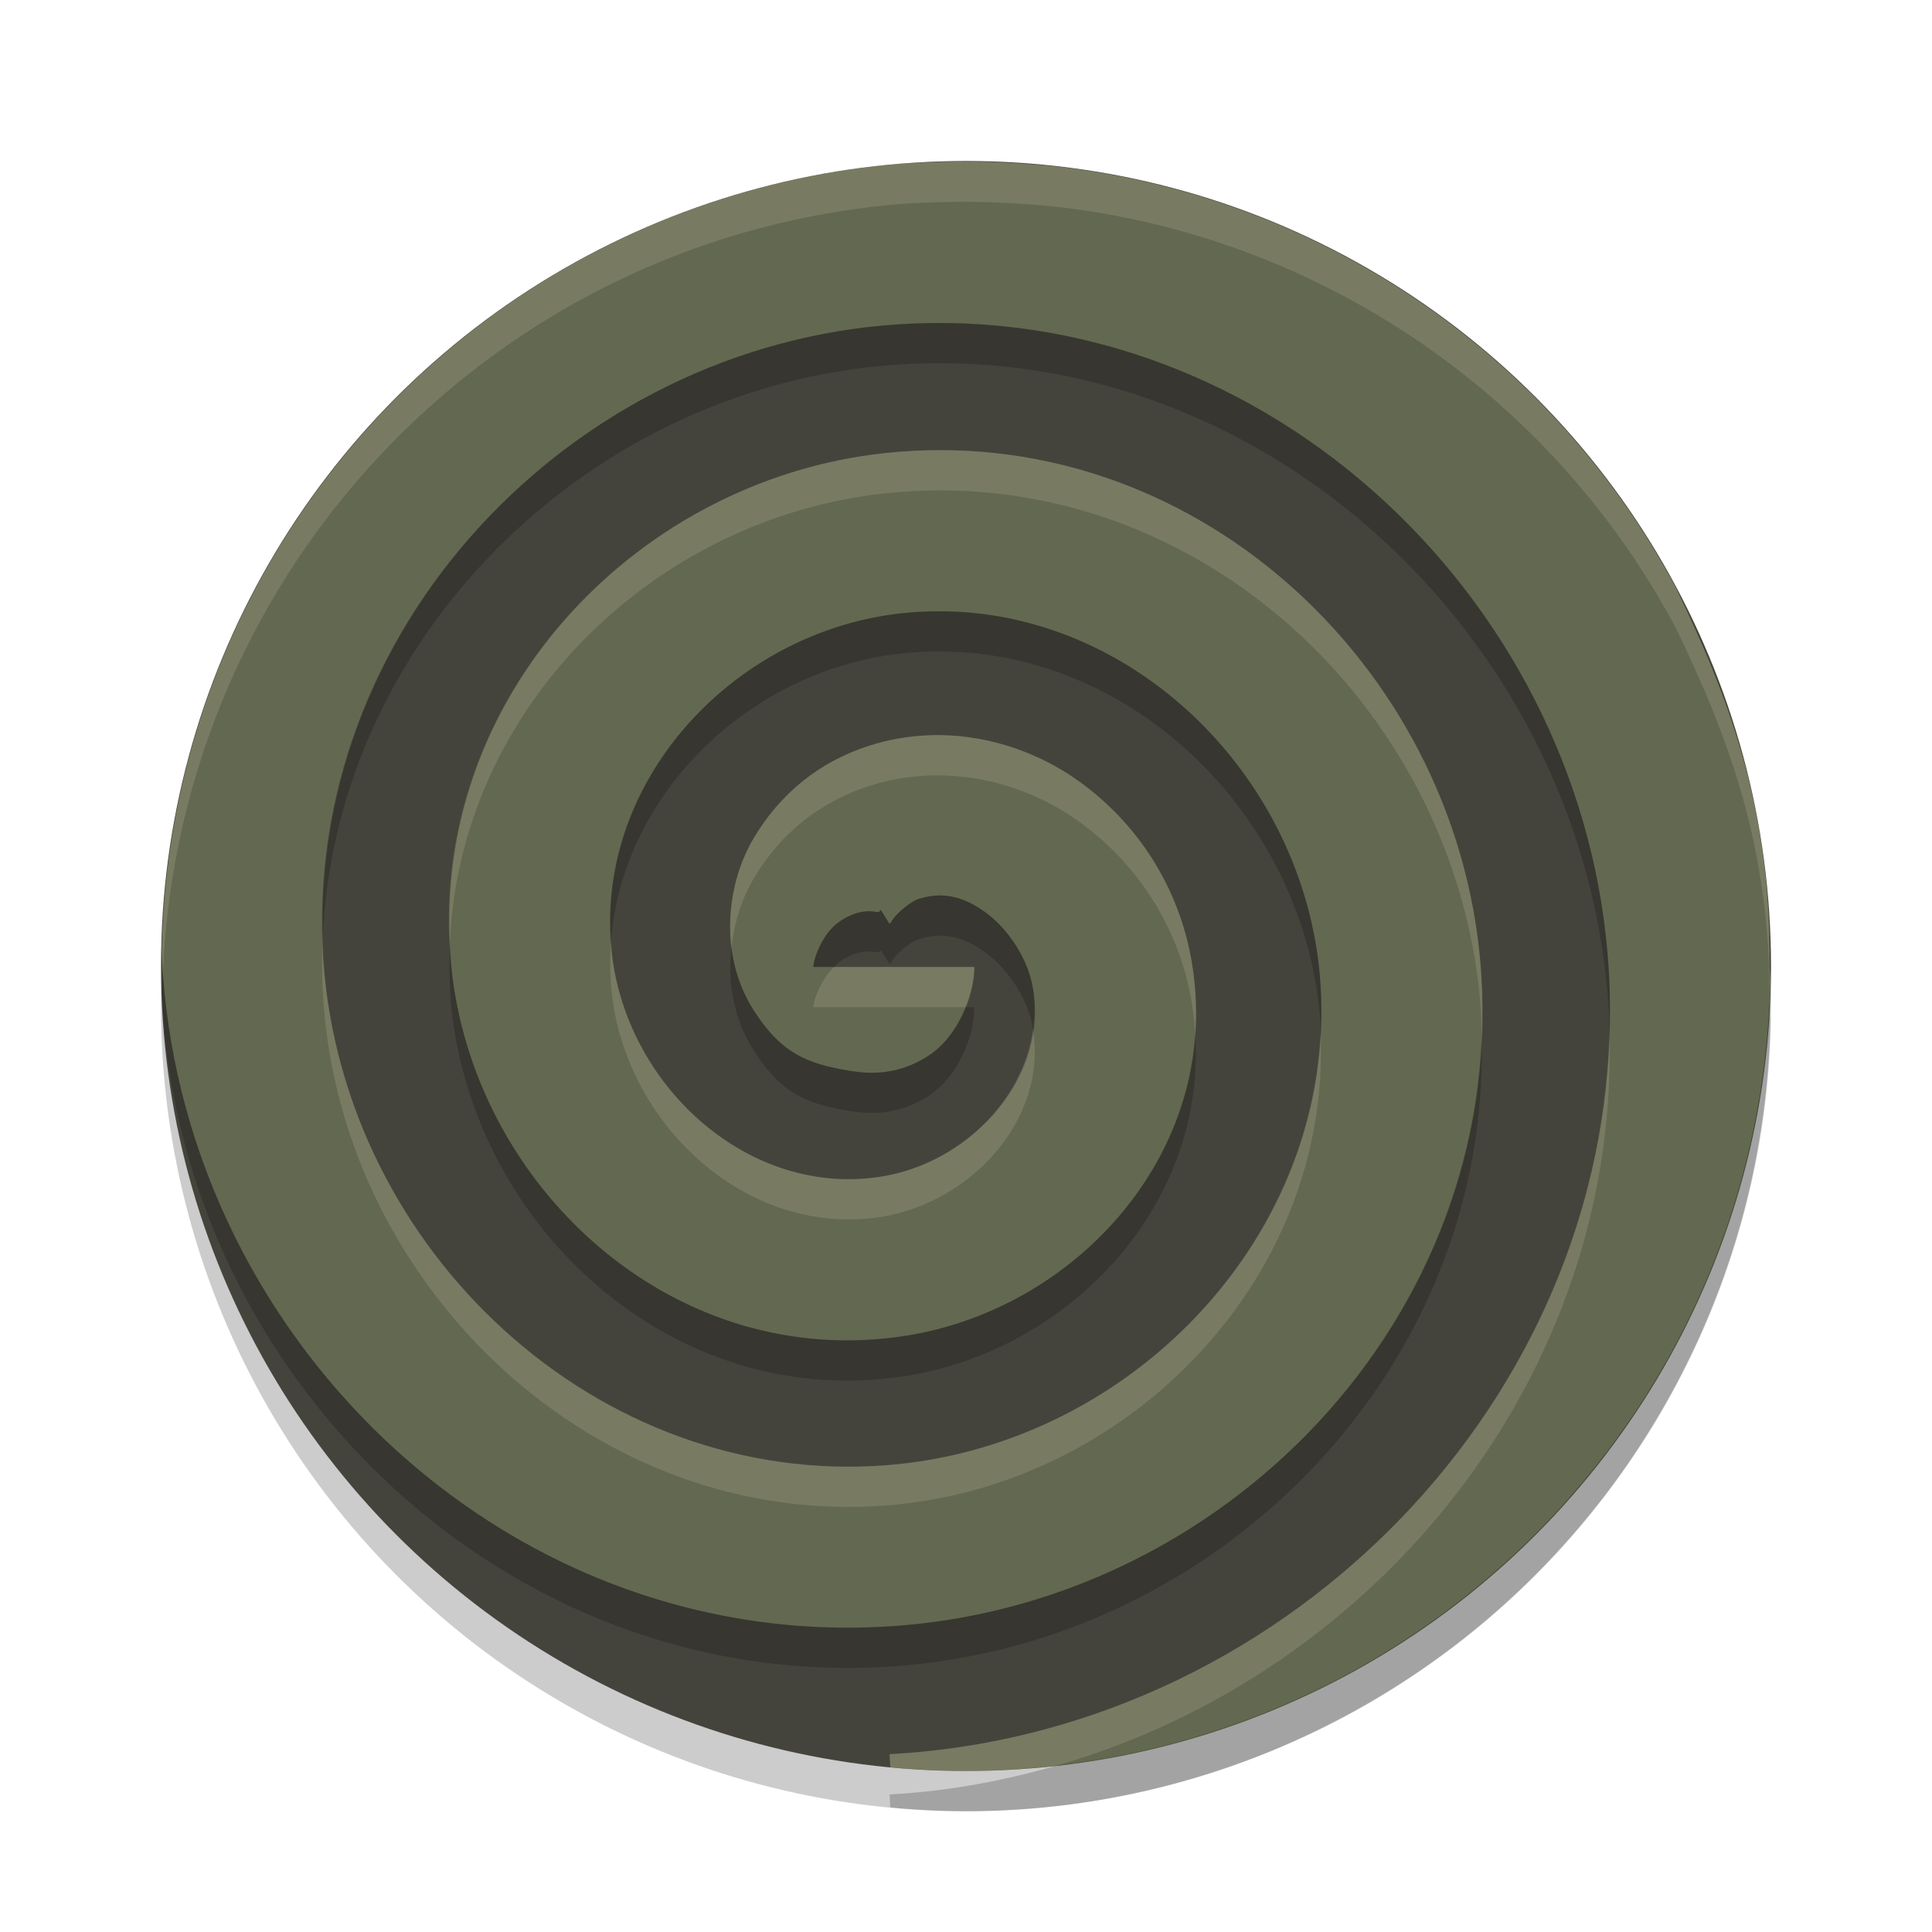 <svg xmlns="http://www.w3.org/2000/svg" width="48" height="48" version="1.1">
 <circle style="opacity:0.2" cx="24" cy="25" r="20"/>
 <circle style="fill:#45443c" cx="24" cy="24" r="20"/>
 <path style="opacity:0.3;fill:#a7c080;fill-rule:evenodd" d="m 24.209,4.014 c -0.539,-0.009 -1.089,0.014 -1.639,0.039 C 12.267,4.799 4.228,13.27 4.02,23.598 c 0.007,0.189 0.012,0.377 0.025,0.566 C 4.704,33.486 12.817,41.147 22.365,40.387 30.705,39.723 37.553,32.417 36.773,23.842 36.104,16.486 29.601,10.449 21.996,11.256 c -6.371,0.676 -11.599,6.382 -10.754,13.02 0.686,5.385 5.605,9.811 11.279,8.908 4.397,-0.7 8.033,-4.857 7.031,-9.576 -0.362,-1.705 -1.344,-3.188 -2.738,-4.191 -1.394,-1.003 -3.325,-1.491 -5.213,-0.891 -1.228,0.391 -2.217,1.181 -2.883,2.311 -0.665,1.129 -0.879,2.872 0.006,4.262 0.699,1.098 1.362,1.332 2.381,1.504 0.509,0.086 1.213,0.114 1.959,-0.371 0.746,-0.485 1.143,-1.487 1.143,-2.207 h -4 c 0,-0.179 0.213,-0.846 0.676,-1.146 0.462,-0.301 0.784,-0.238 0.887,-0.221 0.204,0.034 -0.022,-0.259 0.324,0.287 0.012,0.001 0.026,0.003 0.072,-0.076 0.115,-0.195 0.484,-0.479 0.648,-0.531 0.602,-0.192 1.112,-0.071 1.664,0.326 0.552,0.398 1.02,1.106 1.162,1.775 0.477,2.248 -1.44,4.428 -3.748,4.795 -3.262,0.519 -6.265,-2.187 -6.682,-5.463 -0.543,-4.261 2.961,-8.085 7.207,-8.535 5.254,-0.557 9.897,3.753 10.371,8.971 0.568,6.242 -4.549,11.703 -10.74,12.195 C 14.821,36.976 8.542,31.048 8.035,23.883 7.454,15.671 14.193,8.575 22.334,8.057 31.529,7.471 39.443,15.022 39.971,24.139 40.56,34.316 32.194,43.047 22.102,43.582 l 0.018,0.324 C 22.744,43.967 23.372,43.998 24,44 c 10.899,-0.008 19.786,-8.741 19.982,-19.639 -0.007,-0.151 -0.021,-0.301 -0.02,-0.453 C 44,20 42.897,17.214 41.631,14.592 38.529,8.78 32.764,4.868 26.217,4.133 25.557,4.067 24.888,4.025 24.209,4.014 Z M 22.094,22.943 c -0.018,-0.002 -0.017,-0.027 0.004,0.006 -0.003,-0.005 -9.12e-4,-0.001 -0.004,-0.006 z"/>
 <path style="opacity:0.2;fill-rule:evenodd" d="M 24.041 8.041 C 23.478 8.016 22.909 8.02 22.334 8.057 C 14.419 8.561 7.849 15.285 8.023 23.205 C 8.395 15.726 14.754 9.539 22.334 9.057 C 31.529 8.471 39.443 16.022 39.971 25.139 C 39.981 25.314 39.981 25.488 39.986 25.662 C 40.001 25.158 40 24.651 39.971 24.139 C 39.476 15.592 32.489 8.422 24.041 8.041 z M 23.395 15.186 C 23.072 15.183 22.746 15.2 22.418 15.234 C 18.305 15.671 14.901 19.273 15.184 23.371 C 15.464 19.702 18.643 16.635 22.418 16.234 C 27.672 15.677 32.315 19.987 32.789 25.205 C 32.804 25.366 32.799 25.524 32.807 25.684 C 32.832 25.196 32.834 24.704 32.789 24.205 C 32.344 19.313 28.235 15.219 23.395 15.186 z M 23.25 22.25 C 23.109 22.259 22.965 22.288 22.814 22.336 C 22.65 22.388 22.281 22.672 22.166 22.867 C 22.12 22.946 22.106 22.944 22.094 22.943 C 21.747 22.398 21.973 22.691 21.77 22.656 C 21.667 22.639 21.345 22.576 20.883 22.877 C 20.42 23.178 20.207 23.844 20.207 24.023 L 20.727 24.023 C 20.778 23.974 20.823 23.916 20.883 23.877 C 21.345 23.576 21.667 23.639 21.77 23.656 C 21.973 23.691 21.747 23.398 22.094 23.943 C 22.106 23.944 22.12 23.946 22.166 23.867 C 22.281 23.672 22.65 23.388 22.814 23.336 C 23.416 23.144 23.926 23.265 24.479 23.662 C 25.031 24.06 25.499 24.768 25.641 25.438 C 25.651 25.485 25.654 25.531 25.662 25.578 C 25.712 25.204 25.723 24.824 25.641 24.438 C 25.499 23.768 25.031 23.06 24.479 22.662 C 24.064 22.364 23.673 22.222 23.25 22.25 z M 11.18 23.396 C 11.153 24.013 11.161 24.638 11.242 25.275 C 11.928 30.66 16.847 35.087 22.521 34.184 C 26.587 33.536 29.994 29.931 29.693 25.66 C 29.446 29.482 26.265 32.588 22.521 33.184 C 16.847 34.087 11.928 29.66 11.242 24.275 C 11.205 23.98 11.194 23.688 11.18 23.396 z M 18.174 23.527 C 18.077 24.379 18.214 25.296 18.725 26.098 C 19.424 27.196 20.087 27.43 21.105 27.602 C 21.615 27.687 22.318 27.716 23.064 27.23 C 23.811 26.745 24.207 25.743 24.207 25.023 L 23.984 25.023 C 23.796 25.495 23.496 25.95 23.064 26.23 C 22.318 26.716 21.615 26.687 21.105 26.602 C 20.087 26.43 19.424 26.196 18.725 25.098 C 18.411 24.604 18.24 24.066 18.174 23.527 z M 4.045 24.168 A 20 20 0 0 0 4.02 24.598 C 4.027 24.786 4.032 24.974 4.045 25.164 C 4.704 34.486 12.817 42.147 22.365 41.387 C 30.399 40.747 37.03 33.939 36.809 25.773 C 36.488 33.488 30.069 39.774 22.365 40.387 C 12.818 41.146 4.706 33.488 4.045 24.168 z M 43.961 24.877 A 20 20 0 0 1 26.291 43.854 C 24.941 44.244 23.543 44.506 22.102 44.582 L 22.119 44.906 A 20 20 0 0 0 24 45 A 20 20 0 0 0 43.982 25.361 C 43.975 25.21 43.973 25.06 43.963 24.908 C 43.962 24.898 43.962 24.888 43.961 24.877 z"/>
 <path style="opacity:0.2;fill:#d3c6aa;fill-rule:evenodd" d="M 24.209 4.014 C 23.67 4.004 23.12 4.028 22.57 4.053 C 12.267 4.799 4.228 13.27 4.02 23.598 C 4.027 23.786 4.032 23.974 4.045 24.164 C 4.045 24.171 4.046 24.177 4.047 24.184 C 4.46 14.046 12.406 5.789 22.57 5.053 C 23.12 5.028 23.67 5.004 24.209 5.014 C 24.888 5.025 25.557 5.067 26.217 5.133 C 32.764 5.868 38.529 9.78 41.631 15.592 C 42.891 18.202 43.987 20.976 43.961 24.855 C 43.968 24.691 43.979 24.527 43.982 24.361 C 43.975 24.21 43.961 24.06 43.963 23.908 C 44 20 42.897 17.214 41.631 14.592 C 38.529 8.78 32.764 4.868 26.217 4.133 C 25.557 4.067 24.888 4.025 24.209 4.014 z M 23.408 11.184 C 22.943 11.182 22.471 11.205 21.996 11.256 C 15.909 11.902 10.88 17.142 11.18 23.396 C 11.429 17.592 16.237 12.867 21.996 12.256 C 29.601 11.449 36.104 17.486 36.773 24.842 C 36.802 25.156 36.8 25.463 36.809 25.773 C 36.835 25.137 36.833 24.495 36.773 23.842 C 36.146 16.946 30.391 11.209 23.408 11.184 z M 23.016 18.27 C 22.547 18.293 22.073 18.375 21.602 18.525 C 20.374 18.916 19.384 19.707 18.719 20.836 C 18.289 21.565 18.053 22.548 18.174 23.527 C 18.245 22.903 18.437 22.314 18.719 21.836 C 19.384 20.707 20.374 19.916 21.602 19.525 C 23.489 18.925 25.421 19.413 26.814 20.416 C 28.208 21.419 29.191 22.903 29.553 24.607 C 29.628 24.963 29.669 25.313 29.693 25.66 C 29.736 24.994 29.701 24.308 29.553 23.607 C 29.191 21.903 28.208 20.419 26.814 19.416 C 25.769 18.663 24.42 18.2 23.016 18.27 z M 8.023 23.205 C 7.996 23.758 7.995 24.317 8.035 24.883 C 8.542 32.048 14.821 37.976 22.049 37.4 C 28.081 36.92 33.077 31.723 32.807 25.684 C 32.519 31.287 27.745 35.947 22.049 36.4 C 14.821 36.976 8.542 31.048 8.035 23.883 C 8.019 23.655 8.028 23.431 8.023 23.205 z M 15.184 23.371 C 15.149 23.83 15.151 24.296 15.211 24.77 C 15.628 28.045 18.631 30.752 21.893 30.232 C 24.152 29.873 26.032 27.776 25.662 25.578 C 25.424 27.377 23.803 28.928 21.893 29.232 C 18.631 29.752 15.628 27.045 15.211 23.77 C 15.194 23.636 15.193 23.504 15.184 23.371 z M 20.727 24.023 C 20.38 24.355 20.207 24.868 20.207 25.023 L 23.984 25.023 C 24.122 24.679 24.207 24.327 24.207 24.023 L 20.727 24.023 z M 39.986 25.662 C 39.707 35.172 31.686 43.074 22.102 43.582 L 22.119 43.906 C 22.744 43.967 23.372 43.998 24 44 C 24.769 43.999 25.523 43.944 26.27 43.859 C 34.22 41.567 40.224 34.175 39.986 25.662 z"/>
</svg>
